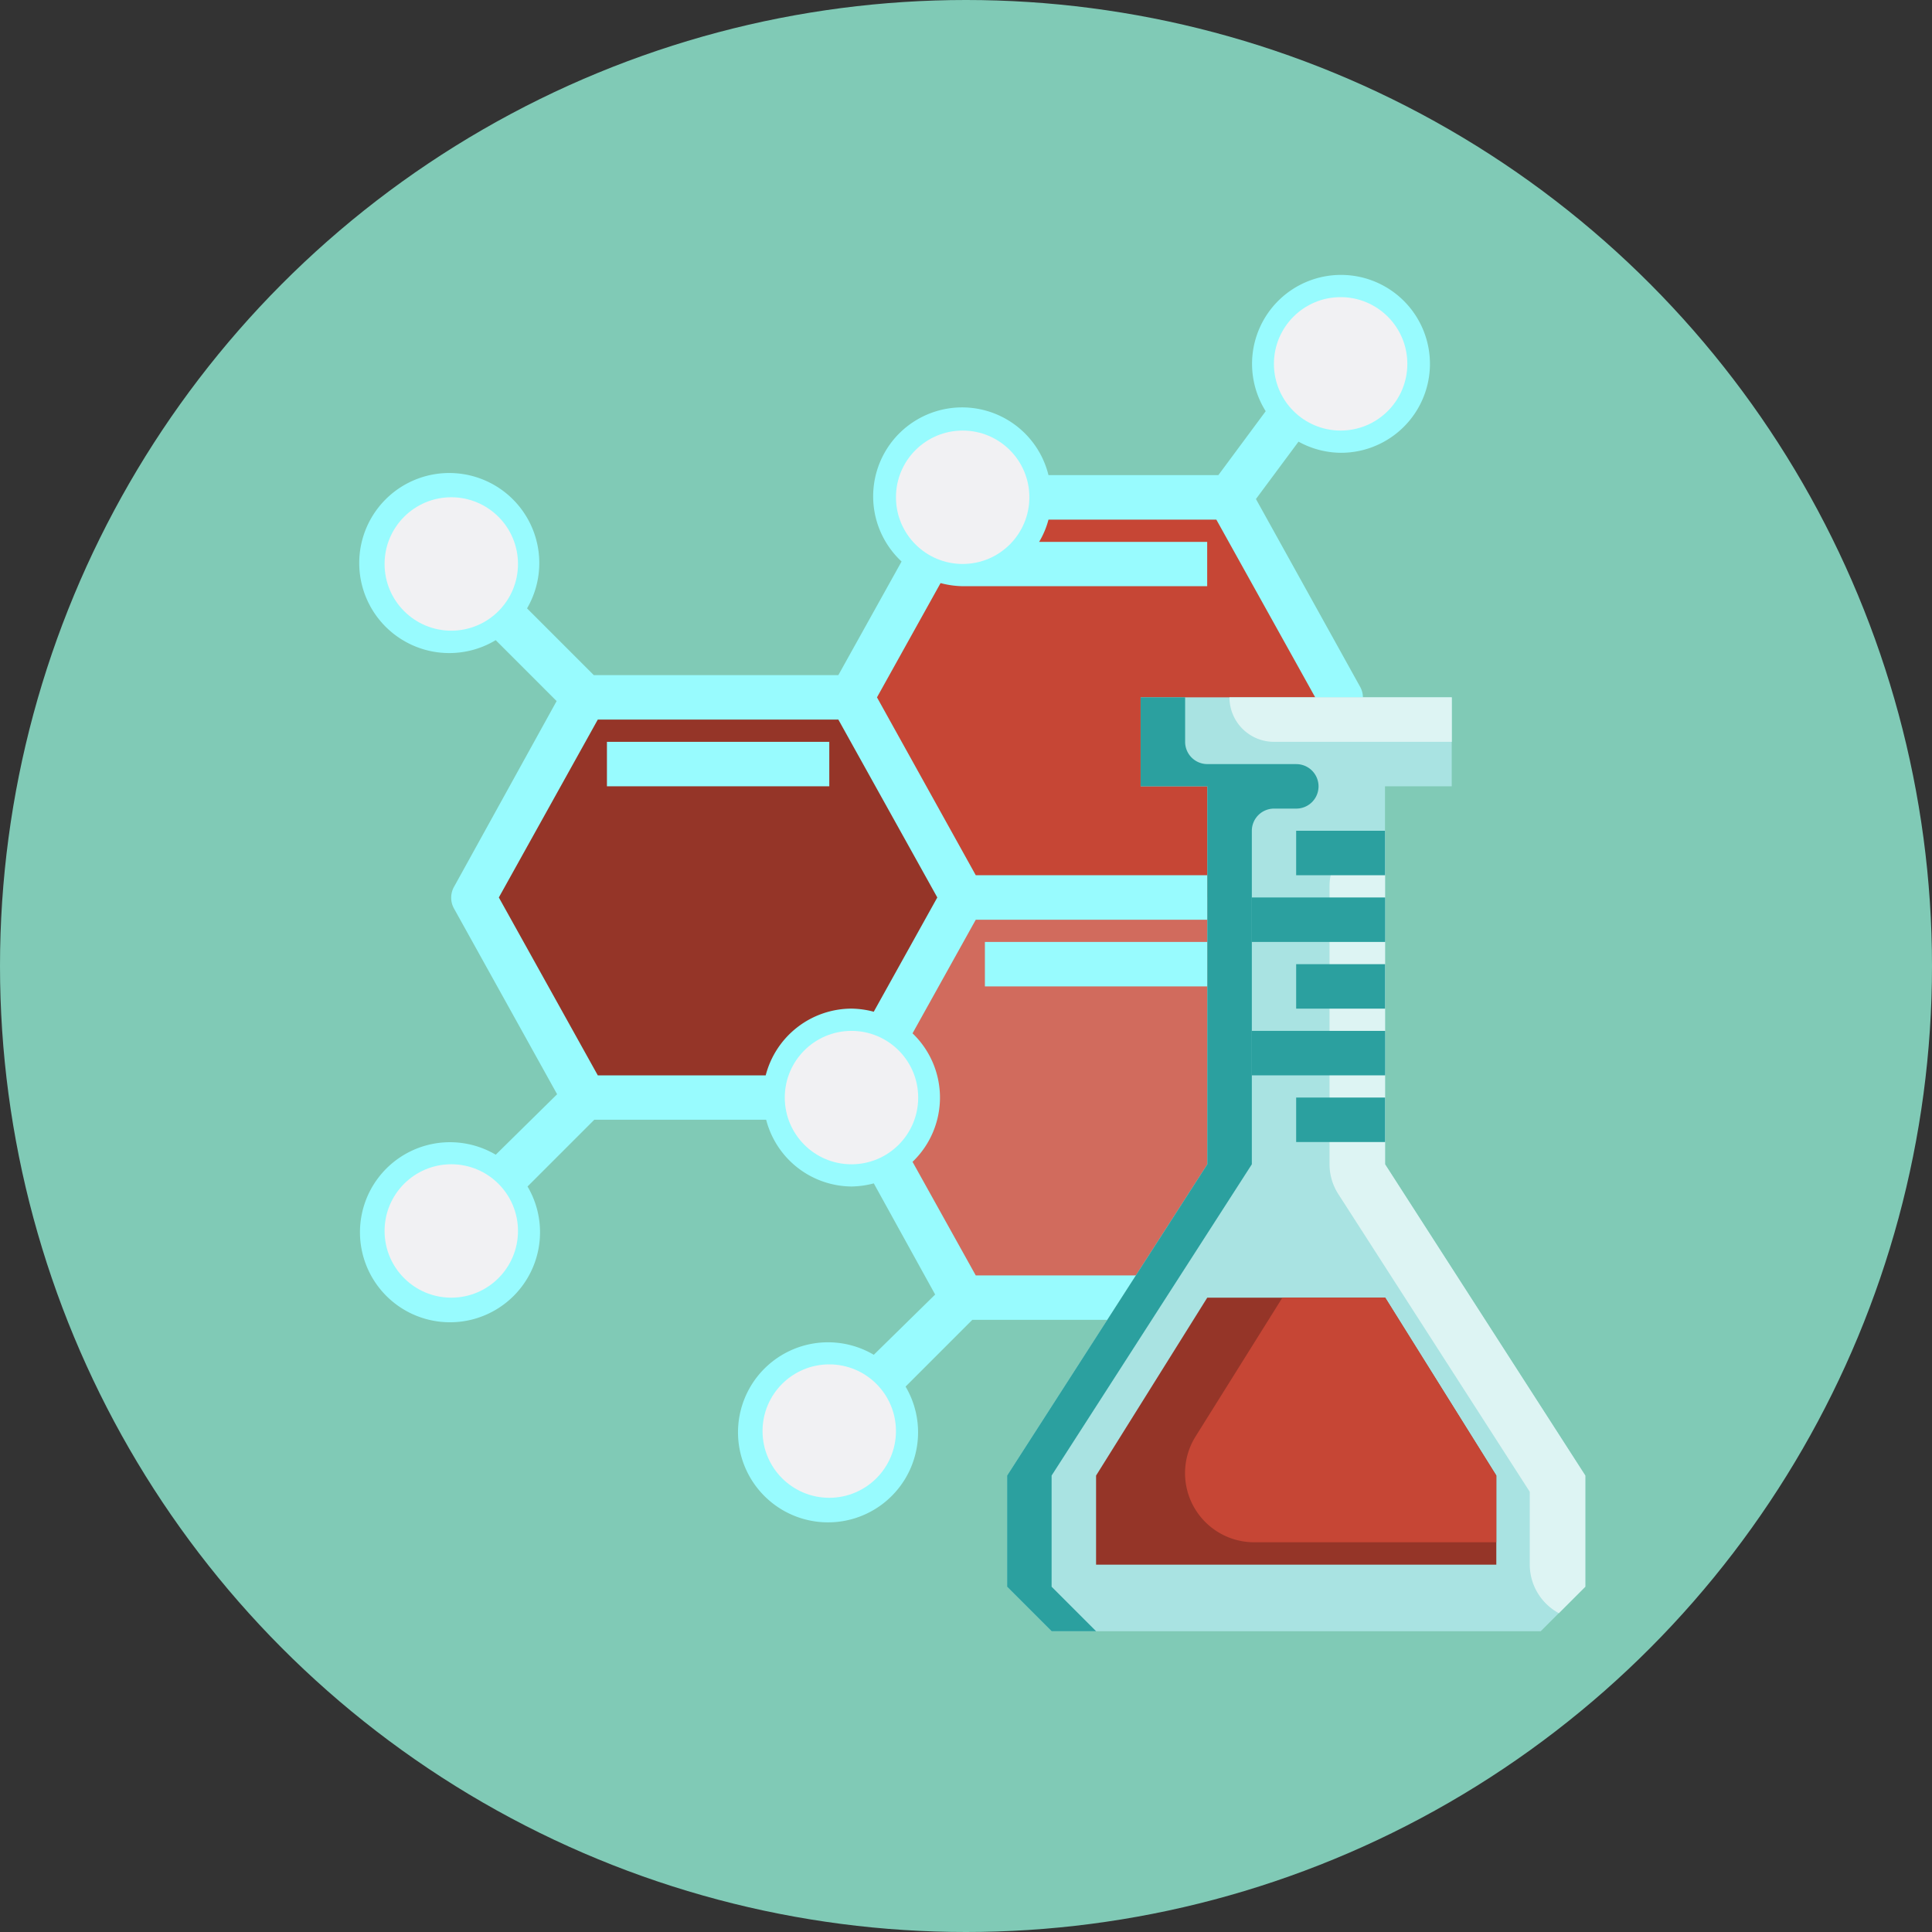 <svg xmlns="http://www.w3.org/2000/svg" width="55" height="55" viewBox="0 0 55 55">
  <rect x="0" y="0" width="55" height="55" fill="#333333" stroke="none"/>
  <g id="Grupo_948337" data-name="Grupo 948337" transform="translate(-704 -1361)">
    <circle id="Elipse_4814" data-name="Elipse 4814" cx="27.5" cy="27.5" r="27.5" transform="translate(704 1361)" fill="#80cab6"/>
    <g id="Artboard_10" data-name="Artboard 10" transform="translate(710.366 1367.826)">
      <path id="Trazado_684002" data-name="Trazado 684002" d="M36.76,11h-7.6L26,16.7l3.165,5.7h7.6l.924-1.658L39.925,16.7Z" transform="translate(-8.126 -3.67)" fill="#c64635"/>
      <path id="Trazado_684003" data-name="Trazado 684003" d="M19.76,20h-7.6L9,25.7l3.165,5.7h7.6l.924-1.658L22.925,25.7Z" transform="translate(-1.886 -6.974)" fill="#953528"/>
      <path id="Trazado_684004" data-name="Trazado 684004" d="M36.76,29h-7.6L26,34.7l3.165,5.7h7.6l.924-1.658L39.925,34.7Z" transform="translate(-8.126 -10.277)" fill="#d16b5d"/>
      <path id="Trazado_684005" data-name="Trazado 684005" d="M32,31h6.33v1.266H32Z" transform="translate(-10.328 -11.011)" fill="#98fbfe"/>
      <path id="Trazado_684006" data-name="Trazado 684006" d="M15,22h6.33v1.266H15Z" transform="translate(-4.088 -7.708)" fill="#98fbfe"/>
      <path id="Trazado_684007" data-name="Trazado 684007" d="M31.8,6.064A2.532,2.532,0,1,0,29.666,4.88L28.318,6.7H23.482A2.532,2.532,0,1,0,19.3,9.159l-1.8,3.234H10.538l-1.9-1.9a2.563,2.563,0,1,0-.892.905l1.734,1.734L6.563,18.413a.633.633,0,0,0,0,.633l2.931,5.279L7.747,26.046a2.563,2.563,0,1,0,.905.905l1.9-1.9h4.893a2.532,2.532,0,0,0,2.431,1.9,2.589,2.589,0,0,0,.633-.089l1.747,3.165-1.747,1.715a2.563,2.563,0,1,0,.905.905l1.9-1.9h5.424V29.483H21.412l-1.8-3.234a2.532,2.532,0,0,0,0-3.658l1.8-3.234H28V18.09H21.412L18.6,13.026l1.81-3.253a2.589,2.589,0,0,0,.633.089H28V8.6H23.216a2.437,2.437,0,0,0,.266-.633h4.779l2.817,5.064-2.994,5.386,1.1.633,3.165-5.7a.633.633,0,0,0,0-.633L29.388,7.38,30.6,5.747A2.532,2.532,0,0,0,31.8,6.064ZM17.241,35.18a1.266,1.266,0,1,1,1.266-1.266A1.266,1.266,0,0,1,17.241,35.18ZM5.215,9.228a1.266,1.266,0,1,1,1.266,1.266A1.266,1.266,0,0,1,5.215,9.228ZM6.481,29.483a1.266,1.266,0,1,1,1.266-1.266A1.266,1.266,0,0,1,6.481,29.483Zm10.127-5.064a1.266,1.266,0,1,1,1.266,1.266A1.266,1.266,0,0,1,16.608,24.419Zm1.9-2.443a2.589,2.589,0,0,0-.633-.089,2.532,2.532,0,0,0-2.443,1.9H10.652L7.835,18.723l2.817-5.064H17.5l2.817,5.064ZM31.8,2.266a1.266,1.266,0,1,1-1.266,1.266A1.266,1.266,0,0,1,31.8,2.266ZM19.773,7.33A1.266,1.266,0,1,1,21.039,8.6,1.266,1.266,0,0,1,19.773,7.33Z" transform="translate(0)" fill="#98fbfe"/>
      <path id="Trazado_684008" data-name="Trazado 684008" d="M38.7,22.532v10.76L33,42.154v3.165l1.266,1.266H48.191l1.266-1.266V42.154l-5.7-8.861V22.532h1.9V20H36.8v2.532Z" transform="translate(-10.695 -6.974)" fill="#a9e3e2"/>
      <path id="Trazado_684009" data-name="Trazado 684009" d="M41.228,21.9H38.7a.633.633,0,0,1-.633-.633V20H36.8v2.532h1.9v10.76L33,42.154v3.165l1.266,1.266h1.266l-1.266-1.266V42.154l5.7-8.861V23.8a.633.633,0,0,1,.633-.633h.633a.633.633,0,0,0,0-1.266Z" transform="translate(-10.695 -6.974)" fill="#2ba09f"/>
      <path id="Trazado_684010" data-name="Trazado 684010" d="M49.082,26A1.582,1.582,0,0,0,47.5,27.582v7.912a1.569,1.569,0,0,0,.253.854L53.2,44.818v2.07a1.576,1.576,0,0,0,.829,1.386l.753-.753V44.356l-5.7-8.861Z" transform="translate(-16.017 -9.176)" fill="#ddf4f3"/>
      <path id="Trazado_684011" data-name="Trazado 684011" d="M40.165,47h5.064l3.165,5.064V54.6H37V52.064Z" transform="translate(-12.163 -16.884)" fill="#953528"/>
      <path id="Trazado_684012" data-name="Trazado 684012" d="M46,26h2.532v1.266H46Z" transform="translate(-15.467 -9.176)" fill="#2ba09f"/>
      <path id="Trazado_684013" data-name="Trazado 684013" d="M44,29h3.8v1.266H44Z" transform="translate(-14.733 -10.277)" fill="#2ba09f"/>
      <path id="Trazado_684014" data-name="Trazado 684014" d="M46,32h2.532v1.266H46Z" transform="translate(-15.467 -11.378)" fill="#2ba09f"/>
      <path id="Trazado_684015" data-name="Trazado 684015" d="M44,35h3.8v1.266H44Z" transform="translate(-14.733 -12.479)" fill="#2ba09f"/>
      <path id="Trazado_684016" data-name="Trazado 684016" d="M46,38h2.532v1.266H46Z" transform="translate(-15.467 -13.581)" fill="#2ba09f"/>
      <path id="Trazado_684017" data-name="Trazado 684017" d="M43.771,47,41.3,50.95a1.968,1.968,0,0,0,1.671,3.013H49.86v-1.9L46.7,47Z" transform="translate(-13.63 -16.884)" fill="#c64635"/>
      <path id="Trazado_684018" data-name="Trazado 684018" d="M44.266,21.266H49.33V20H43A1.266,1.266,0,0,0,44.266,21.266Z" transform="translate(-14.366 -6.974)" fill="#ddf4f3"/>
      <g id="Grupo_945651" data-name="Grupo 945651" transform="translate(4.582 1.633)">
        <circle id="Elipse_5403" data-name="Elipse 5403" cx="1.899" cy="1.899" r="1.899" transform="translate(25.318)" fill="#f1f1f3"/>
        <circle id="Elipse_5404" data-name="Elipse 5404" cx="1.899" cy="1.899" r="1.899" transform="translate(14.558 3.798)" fill="#f1f1f3"/>
        <circle id="Elipse_5405" data-name="Elipse 5405" cx="1.899" cy="1.899" r="1.899" transform="translate(0 5.697)" fill="#f1f1f3"/>
        <circle id="Elipse_5406" data-name="Elipse 5406" cx="1.899" cy="1.899" r="1.899" transform="translate(11.393 20.888)" fill="#f1f1f3"/>
        <circle id="Elipse_5407" data-name="Elipse 5407" cx="1.899" cy="1.899" r="1.899" transform="translate(10.76 30.382)" fill="#f1f1f3"/>
        <circle id="Elipse_5408" data-name="Elipse 5408" cx="1.899" cy="1.899" r="1.899" transform="translate(0 24.685)" fill="#f1f1f3"/>
      </g>
    </g>
  </g>
</svg>

